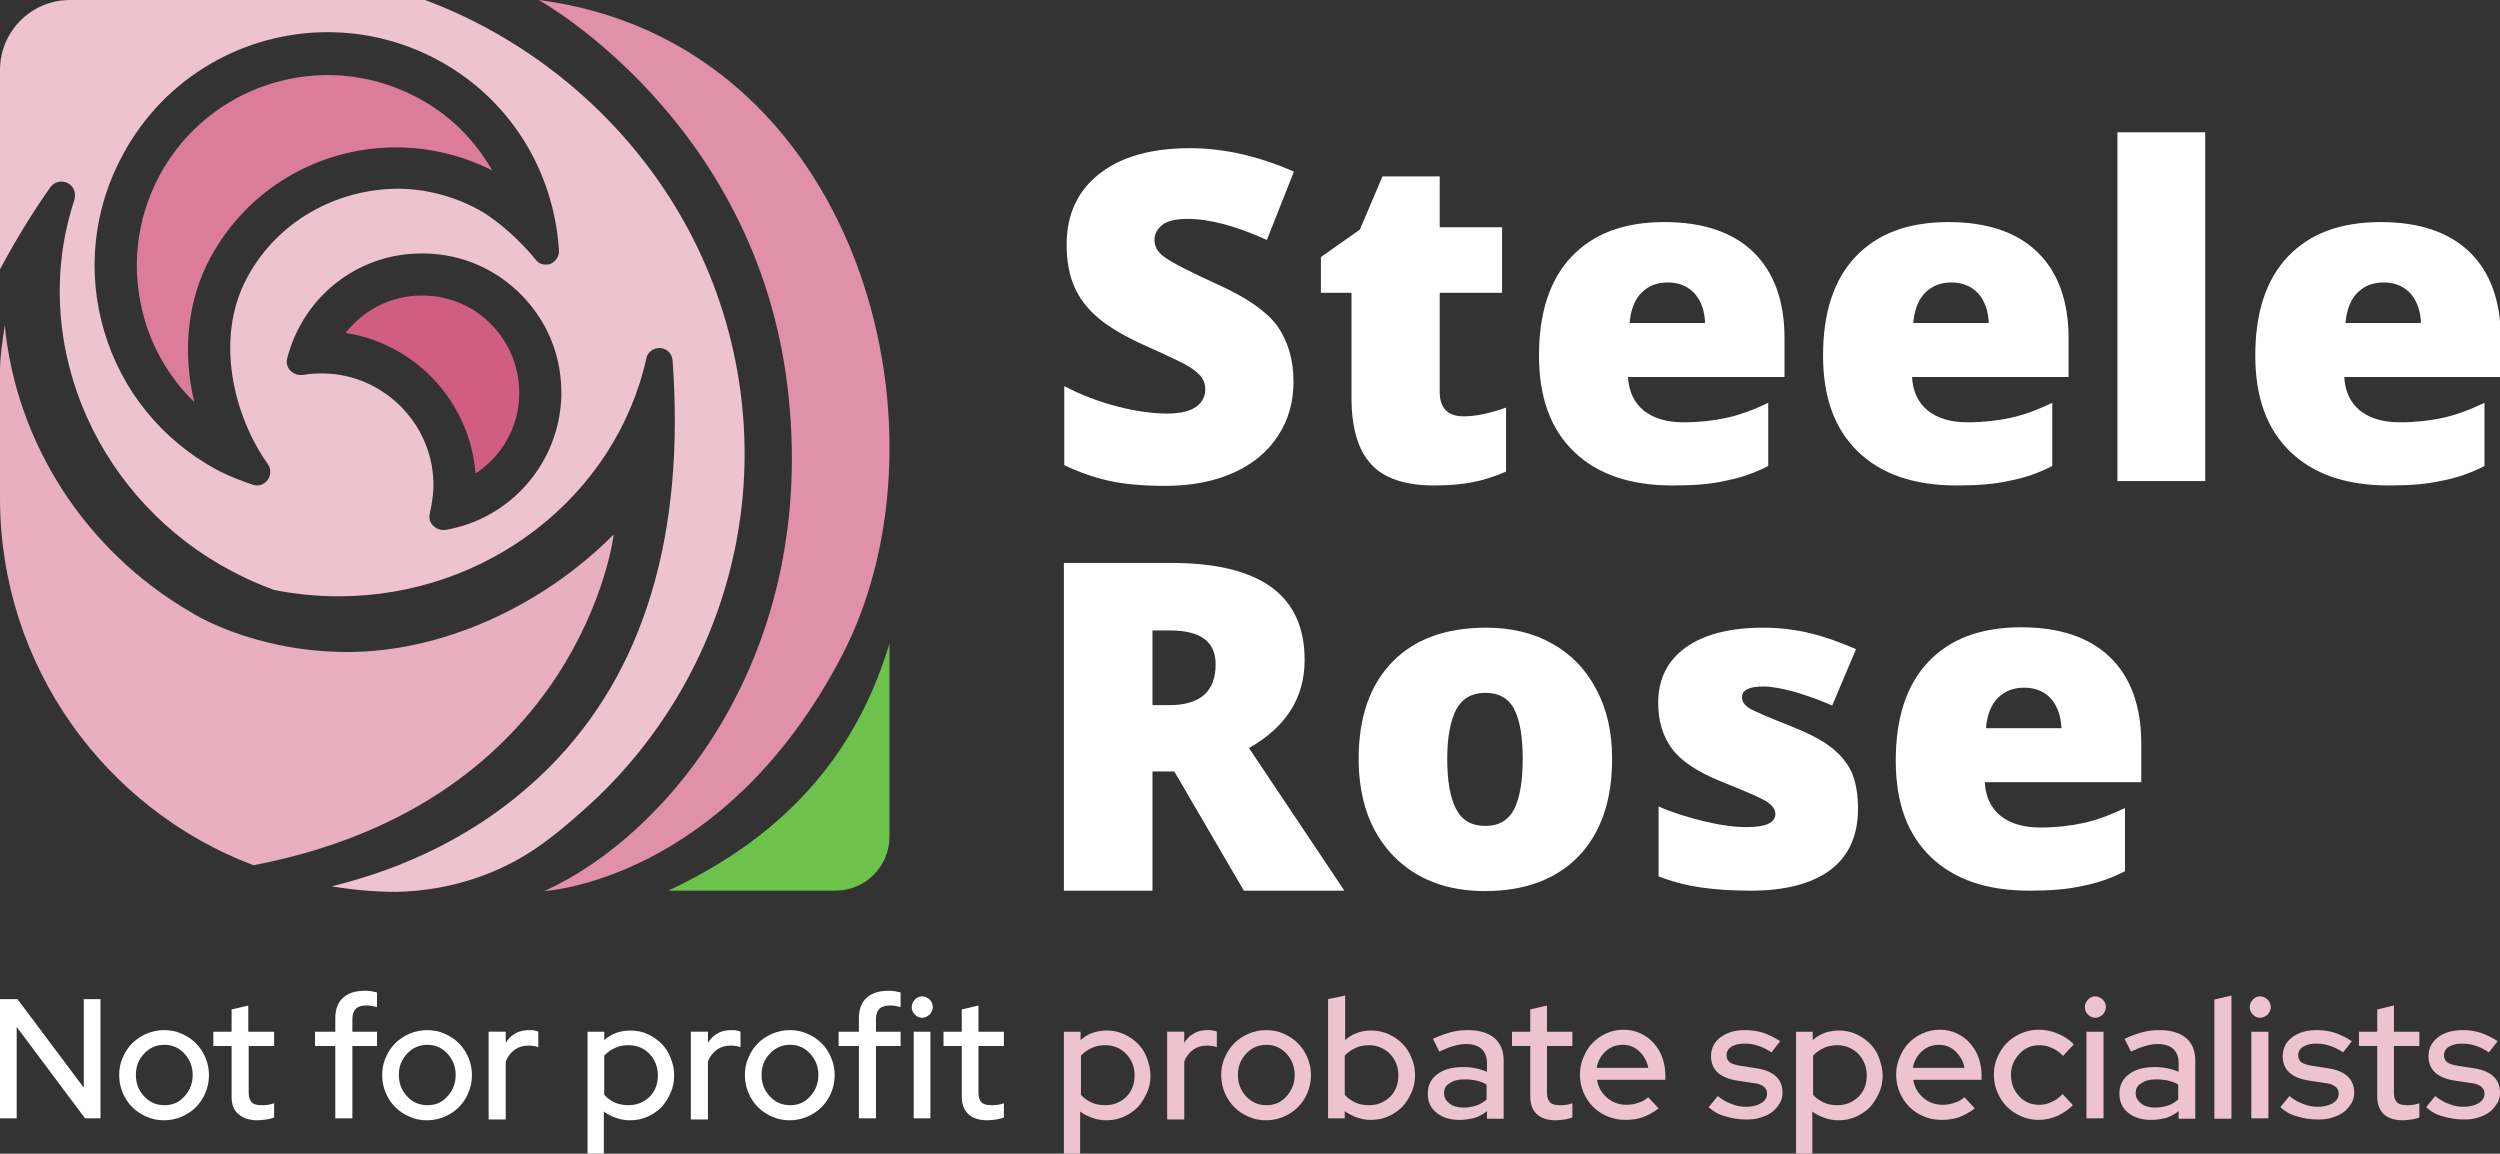 <?xml version="1.0" encoding="UTF-8"?> <!-- Generator: Adobe Illustrator 24.1.0, SVG Export Plug-In . SVG Version: 6.00 Build 0) --> <svg xmlns="http://www.w3.org/2000/svg" xmlns:xlink="http://www.w3.org/1999/xlink" version="1.1" id="Layer_1" x="0px" y="0px" viewBox="0 0 629.3 290.4" style="enable-background:new 0 0 629.3 290.4;" xml:space="preserve"><rect x="0" y="0" width="629.3" height="290.4" fill="#333333" stroke="none"/> <style type="text/css"> .st0{fill:#FFFFFF;} .st1{fill:#EEC3D0;} .st2{fill:#E8AFC1;} .st3{fill:#6CC24A;} .st4{fill:#DA7C9A;} .st5{fill:#D15E82;} .st6{fill:#E090A9;} </style> <g> <g> <g> <path class="st0" d="M325.6,96.1c0,5.1-1.3,9.7-3.9,13.6c-2.6,4-6.3,7.1-11.2,9.3c-4.9,2.2-10.6,3.3-17.2,3.3 c-5.5,0-10.1-0.4-13.8-1.2c-3.7-0.8-7.6-2.1-11.6-4V97.2c4.2,2.2,8.7,3.9,13.3,5.1c4.6,1.2,8.8,1.8,12.6,1.8 c3.3,0,5.7-0.6,7.3-1.7c1.5-1.1,2.3-2.6,2.3-4.4c0-1.1-0.3-2.1-0.9-3c-0.6-0.8-1.6-1.7-3-2.6c-1.4-0.9-5-2.6-11-5.3 c-5.4-2.4-9.4-4.8-12.1-7.1c-2.7-2.3-4.7-4.9-6-7.9c-1.3-3-1.9-6.5-1.9-10.6c0-7.6,2.8-13.5,8.3-17.8c5.5-4.3,13.1-6.4,22.8-6.4 c8.5,0,17.2,2,26.1,5.9l-6.8,17.2c-7.7-3.5-14.4-5.3-20-5.3c-2.9,0-5,0.5-6.3,1.5c-1.3,1-2,2.3-2,3.8c0,1.6,0.8,3.1,2.5,4.3 c1.7,1.3,6.2,3.6,13.6,7c7.1,3.2,12,6.6,14.8,10.3C324.2,85.9,325.6,90.5,325.6,96.1z"></path> <path class="st0" d="M368.4,104.8c3,0,6.5-0.7,10.7-2.2v16.1c-3,1.3-5.8,2.2-8.5,2.7c-2.7,0.5-5.8,0.8-9.5,0.8 c-7.4,0-12.8-1.8-16-5.4c-3.3-3.6-4.9-9.2-4.9-16.7V73.7h-7.7v-9l9.8-6.9l5.7-13.4h14.4v12.8h15.7v16.5h-15.7v24.9 C362.4,102.7,364.4,104.8,368.4,104.8z"></path> <path class="st0" d="M421,122.2c-10.6,0-18.9-2.8-24.8-8.5c-5.9-5.7-8.8-13.7-8.8-24.2c0-10.8,2.7-19.1,8.2-24.9 c5.5-5.8,13.2-8.7,23.4-8.7c9.6,0,17.1,2.5,22.3,7.5c5.2,5,7.9,12.3,7.9,21.7v9.8h-39.4c0.2,3.6,1.5,6.4,3.9,8.4 c2.5,2,5.8,3,10.1,3c3.9,0,7.4-0.4,10.7-1.1c3.3-0.7,6.8-2,10.6-3.8v15.9c-3.5,1.8-7,3-10.7,3.7 C430.6,121.9,426.2,122.2,421,122.2z M419.8,71.1c-2.6,0-4.8,0.8-6.5,2.5c-1.7,1.6-2.8,4.2-3.1,7.7h19c-0.1-3.1-1-5.5-2.6-7.4 C424.8,72,422.6,71.1,419.8,71.1z"></path> <path class="st0" d="M492.5,122.2c-10.6,0-18.9-2.8-24.8-8.5c-5.9-5.7-8.8-13.7-8.8-24.2c0-10.8,2.7-19.1,8.2-24.9 c5.5-5.8,13.2-8.7,23.4-8.7c9.6,0,17.1,2.5,22.3,7.5c5.2,5,7.9,12.3,7.9,21.7v9.8h-39.4c0.2,3.6,1.5,6.4,3.9,8.4 c2.5,2,5.8,3,10.1,3c3.9,0,7.4-0.4,10.7-1.1c3.3-0.7,6.8-2,10.6-3.8v15.9c-3.5,1.8-7,3-10.7,3.7 C502,121.9,497.6,122.2,492.5,122.2z M491.2,71.1c-2.6,0-4.8,0.8-6.5,2.5c-1.7,1.6-2.8,4.2-3.1,7.7h19c-0.1-3.1-1-5.5-2.6-7.4 C496.2,72,494,71.1,491.2,71.1z"></path> <path class="st0" d="M555.1,121.1H533V33.3h22.1V121.1z"></path> <path class="st0" d="M601.3,122.2c-10.6,0-18.9-2.8-24.8-8.5c-5.9-5.7-8.8-13.7-8.8-24.2c0-10.8,2.7-19.1,8.2-24.9 c5.5-5.8,13.2-8.7,23.4-8.7c9.6,0,17.1,2.5,22.3,7.5c5.2,5,7.9,12.3,7.9,21.7v9.8h-39.4c0.2,3.6,1.5,6.4,3.9,8.4 c2.5,2,5.8,3,10.1,3c3.9,0,7.4-0.4,10.7-1.1c3.3-0.7,6.8-2,10.6-3.8v15.9c-3.5,1.8-7,3-10.7,3.7 C610.8,121.9,606.4,122.2,601.3,122.2z M600,71.1c-2.6,0-4.8,0.8-6.5,2.5c-1.7,1.6-2.8,4.2-3.1,7.7h19c-0.1-3.1-1-5.5-2.6-7.4 C605,72,602.8,71.1,600,71.1z"></path> <path class="st0" d="M290.1,194.2v30h-22.3v-82.5h27c22.4,0,33.6,8.1,33.6,24.4c0,9.6-4.7,16.9-14,22.2l24,35.9h-25.3l-17.5-30 H290.1z M290.1,177.5h4.2c7.8,0,11.7-3.4,11.7-10.3c0-5.7-3.8-8.5-11.5-8.5h-4.4V177.5z"></path> <path class="st0" d="M405.8,191c0,10.5-2.8,18.6-8.4,24.5c-5.6,5.8-13.5,8.8-23.6,8.8c-9.7,0-17.4-3-23.2-9 c-5.7-6-8.6-14.1-8.6-24.3c0-10.4,2.8-18.5,8.4-24.3c5.6-5.8,13.5-8.7,23.7-8.7c6.3,0,11.8,1.3,16.6,4c4.8,2.7,8.5,6.5,11.1,11.5 C404.5,178.5,405.8,184.3,405.8,191z M364.3,191c0,5.5,0.7,9.7,2.2,12.6c1.5,2.9,3.9,4.3,7.4,4.3c3.4,0,5.8-1.4,7.3-4.3 c1.4-2.9,2.1-7.1,2.1-12.6c0-5.5-0.7-9.6-2.1-12.4c-1.4-2.8-3.9-4.2-7.3-4.2c-3.4,0-5.8,1.4-7.3,4.1 C365.1,181.4,364.3,185.5,364.3,191z"></path> <path class="st0" d="M467.7,203.5c0,6.8-2.3,12-7,15.5c-4.7,3.5-11.4,5.2-20.1,5.2c-4.7,0-8.9-0.3-12.4-0.8 c-3.5-0.5-7.1-1.4-10.7-2.8V203c3.4,1.5,7.2,2.7,11.3,3.7c4.1,1,7.7,1.5,10.9,1.5c4.8,0,7.2-1.1,7.2-3.3c0-1.1-0.7-2.1-2-3 c-1.3-0.9-5.2-2.6-11.7-5.2c-5.9-2.4-10-5.1-12.3-8.2c-2.3-3.1-3.5-6.9-3.5-11.6c0-5.9,2.3-10.6,6.9-13.9c4.6-3.3,11.1-5,19.5-5 c4.2,0,8.2,0.5,11.9,1.4c3.7,0.9,7.6,2.3,11.5,4l-6,14.2c-2.9-1.3-6-2.4-9.3-3.4c-3.3-0.9-5.9-1.4-8-1.4c-3.6,0-5.4,0.9-5.4,2.7 c0,1.1,0.6,2,1.9,2.8c1.3,0.8,4.9,2.3,10.9,4.7c4.5,1.8,7.8,3.6,10,5.4c2.2,1.8,3.8,3.8,4.9,6.2 C467.2,197.1,467.7,200.1,467.7,203.5z"></path> <path class="st0" d="M510.8,224.2c-10.6,0-18.9-2.8-24.8-8.5c-5.9-5.7-8.8-13.7-8.8-24.2c0-10.8,2.7-19.1,8.2-24.9 c5.5-5.8,13.2-8.7,23.4-8.7c9.6,0,17.1,2.5,22.3,7.5c5.2,5,7.9,12.3,7.9,21.7v9.8h-39.4c0.2,3.6,1.5,6.4,3.9,8.4 c2.5,2,5.8,3,10.1,3c3.9,0,7.4-0.4,10.7-1.1c3.3-0.7,6.8-2,10.6-3.8v15.9c-3.5,1.8-7,3-10.7,3.7 C520.3,223.9,515.9,224.2,510.8,224.2z M509.5,173.1c-2.6,0-4.8,0.8-6.5,2.5c-1.7,1.6-2.8,4.2-3.1,7.7h19c-0.1-3.1-1-5.5-2.6-7.4 C514.6,174,512.3,173.1,509.5,173.1z"></path> </g> <g> <path class="st0" d="M0,251.5h4.4l16.7,22.3v-22.3h4.2v30h-3.9l-17.2-23v23H0V251.5z"></path> <path class="st0" d="M30,270.6c0-1.6,0.3-3.1,0.9-4.4c0.6-1.4,1.4-2.6,2.4-3.6c1-1,2.2-1.8,3.6-2.4c1.4-0.6,2.9-0.9,4.4-0.9 c1.6,0,3.1,0.3,4.4,0.9c1.4,0.6,2.6,1.4,3.6,2.4c1,1,1.8,2.2,2.4,3.6c0.6,1.4,0.9,2.9,0.9,4.4c0,1.6-0.3,3.1-0.9,4.5 c-0.6,1.4-1.4,2.6-2.4,3.6c-1,1-2.2,1.8-3.6,2.4c-1.4,0.6-2.9,0.9-4.4,0.9c-1.6,0-3.1-0.3-4.4-0.9c-1.4-0.6-2.6-1.4-3.6-2.4 c-1-1-1.8-2.2-2.4-3.6C30.3,273.7,30,272.2,30,270.6z M41.4,278.2c2,0,3.7-0.7,5-2.2c1.4-1.5,2.1-3.3,2.1-5.4 c0-2.1-0.7-3.9-2.1-5.4c-1.4-1.5-3.1-2.2-5-2.2c-2,0-3.7,0.7-5.1,2.2c-1.4,1.5-2.1,3.2-2.1,5.4c0,2.1,0.7,3.9,2.1,5.4 S39.4,278.2,41.4,278.2z"></path> <path class="st0" d="M58.3,276.1v-12.8h-4.6v-3.6h4.6v-5.6l4.2-1v6.6H69v3.6h-6.4v11.8c0,1.1,0.3,1.9,0.8,2.4 c0.5,0.5,1.3,0.7,2.5,0.7c0.6,0,1.1,0,1.6-0.1c0.5-0.1,1-0.2,1.5-0.4v3.6c-0.6,0.2-1.2,0.4-2,0.5c-0.8,0.1-1.5,0.2-2.1,0.2 c-2.1,0-3.7-0.5-4.8-1.5C58.8,279.5,58.3,278,58.3,276.1z"></path> <path class="st0" d="M79.3,259.7h5.1v-3.3c0-2.3,0.6-4,1.9-5.2c1.3-1.2,3.1-1.8,5.5-1.8c0.6,0,1.1,0,1.6,0.1 c0.5,0.1,1,0.2,1.5,0.3v3.7c-0.5-0.1-1-0.2-1.4-0.3c-0.4-0.1-0.8-0.1-1.3-0.1c-1.2,0-2.1,0.3-2.6,0.8c-0.6,0.6-0.9,1.4-0.9,2.6 v3.2h6.2v3.6h-6.2v18.2h-4.3v-18.2h-5.1V259.7z"></path> <path class="st0" d="M96.2,270.6c0-1.6,0.3-3.1,0.9-4.4c0.6-1.4,1.4-2.6,2.4-3.6c1-1,2.2-1.8,3.6-2.4c1.4-0.6,2.9-0.9,4.4-0.9 c1.6,0,3.1,0.3,4.4,0.9c1.4,0.6,2.6,1.4,3.6,2.4c1,1,1.8,2.2,2.4,3.6c0.6,1.4,0.9,2.9,0.9,4.4c0,1.6-0.3,3.1-0.9,4.5 c-0.6,1.4-1.4,2.6-2.4,3.6c-1,1-2.2,1.8-3.6,2.4c-1.4,0.6-2.9,0.9-4.4,0.9c-1.6,0-3.1-0.3-4.4-0.9c-1.4-0.6-2.6-1.4-3.6-2.4 c-1-1-1.8-2.2-2.4-3.6C96.5,273.7,96.2,272.2,96.2,270.6z M107.6,278.2c2,0,3.7-0.7,5-2.2c1.4-1.5,2.1-3.3,2.1-5.4 c0-2.1-0.7-3.9-2.1-5.4c-1.4-1.5-3.1-2.2-5-2.2c-2,0-3.7,0.7-5.1,2.2c-1.4,1.5-2.1,3.2-2.1,5.4c0,2.1,0.7,3.9,2.1,5.4 S105.6,278.2,107.6,278.2z"></path> <path class="st0" d="M123,281.5v-21.8h4.3v2.8c0.7-1.1,1.5-1.9,2.5-2.4c1-0.6,2.2-0.8,3.5-0.8c0.5,0,0.9,0,1.2,0.1 c0.3,0.1,0.7,0.1,1,0.3v3.9c-0.4-0.1-0.8-0.3-1.2-0.3c-0.4-0.1-0.9-0.1-1.3-0.1c-1.3,0-2.4,0.3-3.4,1c-1,0.7-1.8,1.7-2.3,3v14.6 H123z"></path> <path class="st0" d="M147.9,290.4v-30.7h4.2v2.1c0.9-0.8,1.9-1.4,3-1.8c1.1-0.4,2.4-0.6,3.6-0.6c1.5,0,3,0.3,4.3,0.9 c1.3,0.6,2.5,1.4,3.5,2.4s1.8,2.2,2.3,3.6c0.6,1.4,0.9,2.8,0.9,4.4c0,1.6-0.3,3.1-0.9,4.4c-0.6,1.4-1.4,2.6-2.3,3.6 c-1,1-2.2,1.8-3.5,2.4c-1.4,0.6-2.8,0.9-4.4,0.9c-1.2,0-2.4-0.2-3.5-0.6c-1.1-0.4-2.2-0.9-3.1-1.6v10.7H147.9z M158.2,263.1 c-1.2,0-2.4,0.2-3.4,0.7c-1.1,0.5-1.9,1.1-2.7,1.9v9.9c0.7,0.8,1.6,1.4,2.6,1.9c1.1,0.5,2.2,0.7,3.5,0.7c2.1,0,3.8-0.7,5.3-2.1 c1.4-1.4,2.1-3.2,2.1-5.4c0-2.1-0.7-3.9-2.1-5.4C162.1,263.8,160.3,263.1,158.2,263.1z"></path> <path class="st0" d="M173.9,281.5v-21.8h4.3v2.8c0.7-1.1,1.5-1.9,2.5-2.4c1-0.6,2.2-0.8,3.5-0.8c0.5,0,0.9,0,1.2,0.1 c0.3,0.1,0.7,0.1,1,0.3v3.9c-0.4-0.1-0.8-0.3-1.2-0.3c-0.4-0.1-0.9-0.1-1.3-0.1c-1.3,0-2.4,0.3-3.4,1s-1.8,1.7-2.3,3v14.6H173.9z "></path> <path class="st0" d="M187.5,270.6c0-1.6,0.3-3.1,0.9-4.4c0.6-1.4,1.4-2.6,2.4-3.6c1-1,2.2-1.8,3.6-2.4c1.4-0.6,2.9-0.9,4.4-0.9 c1.6,0,3.1,0.3,4.4,0.9c1.4,0.6,2.6,1.4,3.6,2.4c1,1,1.8,2.2,2.4,3.6c0.6,1.4,0.9,2.9,0.9,4.4c0,1.6-0.3,3.1-0.9,4.5 c-0.6,1.4-1.4,2.6-2.4,3.6c-1,1-2.2,1.8-3.6,2.4c-1.4,0.6-2.9,0.9-4.4,0.9c-1.6,0-3.1-0.3-4.4-0.9c-1.4-0.6-2.6-1.4-3.6-2.4 c-1-1-1.8-2.2-2.4-3.6C187.8,273.7,187.5,272.2,187.5,270.6z M198.9,278.2c2,0,3.7-0.7,5-2.2c1.4-1.5,2.1-3.3,2.1-5.4 c0-2.1-0.7-3.9-2.1-5.4c-1.4-1.5-3.1-2.2-5-2.2c-2,0-3.7,0.7-5.1,2.2c-1.4,1.5-2.1,3.2-2.1,5.4c0,2.1,0.7,3.9,2.1,5.4 S196.9,278.2,198.9,278.2z"></path> <path class="st0" d="M211.1,259.7h5.1v-3.3c0-2.3,0.6-4,1.9-5.2c1.3-1.2,3.1-1.8,5.5-1.8c0.6,0,1.1,0,1.6,0.1 c0.5,0.1,1,0.2,1.5,0.3v3.7c-0.5-0.1-1-0.2-1.4-0.3c-0.4-0.1-0.8-0.1-1.3-0.1c-1.2,0-2.1,0.3-2.6,0.8c-0.6,0.6-0.9,1.4-0.9,2.6 v3.2h6.2v3.6h-6.2v18.2h-4.3v-18.2h-5.1V259.7z"></path> <path class="st0" d="M232.1,256.2c-0.7,0-1.3-0.3-1.8-0.8c-0.5-0.5-0.8-1.1-0.8-1.9s0.3-1.3,0.8-1.9c0.5-0.5,1.1-0.8,1.8-0.8 s1.3,0.3,1.9,0.8c0.5,0.5,0.8,1.2,0.8,1.9s-0.3,1.3-0.8,1.9C233.4,255.9,232.8,256.2,232.1,256.2z M234.2,259.7v21.8H230v-21.8 H234.2z"></path> <path class="st0" d="M242.1,276.1v-12.8h-4.6v-3.6h4.6v-5.6l4.2-1v6.6h6.4v3.6h-6.4v11.8c0,1.1,0.3,1.9,0.8,2.4 c0.5,0.5,1.3,0.7,2.5,0.7c0.6,0,1.1,0,1.6-0.1c0.5-0.1,1-0.2,1.5-0.4v3.6c-0.6,0.2-1.2,0.4-2,0.5c-0.8,0.1-1.5,0.2-2.1,0.2 c-2.1,0-3.7-0.5-4.8-1.5C242.7,279.5,242.1,278,242.1,276.1z"></path> <path class="st1" d="M267.8,290.4v-30.7h4.2v2.1c0.9-0.8,1.9-1.4,3-1.8c1.1-0.4,2.4-0.6,3.6-0.6c1.5,0,3,0.3,4.3,0.9 c1.3,0.6,2.5,1.4,3.5,2.4c1,1,1.8,2.2,2.3,3.6s0.9,2.8,0.9,4.4c0,1.6-0.3,3.1-0.9,4.4s-1.4,2.6-2.3,3.6c-1,1-2.2,1.8-3.5,2.4 c-1.4,0.6-2.8,0.9-4.4,0.9c-1.2,0-2.4-0.2-3.5-0.6c-1.1-0.4-2.2-0.9-3.1-1.6v10.7H267.8z M278.2,263.1c-1.2,0-2.4,0.2-3.4,0.7 c-1.1,0.5-1.9,1.1-2.7,1.9v9.9c0.7,0.8,1.6,1.4,2.6,1.9c1.1,0.5,2.2,0.7,3.5,0.7c2.1,0,3.8-0.7,5.3-2.1c1.4-1.4,2.1-3.2,2.1-5.4 c0-2.1-0.7-3.9-2.1-5.4C282,263.8,280.3,263.1,278.2,263.1z"></path> <path class="st1" d="M293.8,281.5v-21.8h4.3v2.8c0.7-1.1,1.5-1.9,2.5-2.4c1-0.6,2.2-0.8,3.5-0.8c0.5,0,0.9,0,1.2,0.1 c0.3,0.1,0.7,0.1,1,0.3v3.9c-0.4-0.1-0.8-0.3-1.2-0.3c-0.4-0.1-0.9-0.1-1.3-0.1c-1.3,0-2.4,0.3-3.4,1s-1.8,1.7-2.3,3v14.6H293.8z "></path> <path class="st1" d="M307.4,270.6c0-1.6,0.3-3.1,0.9-4.4c0.6-1.4,1.4-2.6,2.4-3.6c1-1,2.2-1.8,3.6-2.4c1.4-0.6,2.9-0.9,4.4-0.9 c1.6,0,3.1,0.3,4.4,0.9c1.4,0.6,2.6,1.4,3.6,2.4c1,1,1.8,2.2,2.4,3.6c0.6,1.4,0.9,2.9,0.9,4.4c0,1.6-0.3,3.1-0.9,4.5 c-0.6,1.4-1.4,2.6-2.4,3.6c-1,1-2.2,1.8-3.6,2.4c-1.4,0.6-2.9,0.9-4.4,0.9c-1.6,0-3.1-0.3-4.4-0.9c-1.4-0.6-2.6-1.4-3.6-2.4 c-1-1-1.8-2.2-2.4-3.6C307.7,273.7,307.4,272.2,307.4,270.6z M318.8,278.2c2,0,3.7-0.7,5-2.2c1.4-1.5,2.1-3.3,2.1-5.4 c0-2.1-0.7-3.9-2.1-5.4c-1.4-1.5-3.1-2.2-5-2.2c-2,0-3.7,0.7-5.1,2.2c-1.4,1.5-2.1,3.2-2.1,5.4c0,2.1,0.7,3.9,2.1,5.4 S316.8,278.2,318.8,278.2z"></path> <path class="st1" d="M356.2,270.6c0,1.6-0.3,3.1-0.9,4.4c-0.6,1.4-1.4,2.6-2.3,3.6c-1,1-2.2,1.8-3.5,2.4 c-1.4,0.6-2.8,0.9-4.4,0.9c-1.2,0-2.4-0.2-3.5-0.6c-1.1-0.4-2.1-0.9-3.1-1.6v1.8h-4.2v-30l4.3-0.9v11.2c0.9-0.8,1.9-1.4,3-1.8 c1.1-0.4,2.3-0.6,3.6-0.6c1.5,0,3,0.3,4.3,0.9c1.3,0.6,2.5,1.4,3.5,2.4c1,1,1.8,2.2,2.3,3.6C355.9,267.6,356.2,269,356.2,270.6z M344.6,263.1c-1.2,0-2.4,0.2-3.4,0.7c-1.1,0.5-1.9,1.1-2.7,1.9v9.9c0.7,0.8,1.6,1.4,2.6,1.9c1.1,0.5,2.2,0.7,3.5,0.7 c2.1,0,3.8-0.7,5.3-2.1c1.4-1.4,2.1-3.2,2.1-5.4c0-2.1-0.7-3.9-2.1-5.4C348.4,263.8,346.6,263.1,344.6,263.1z"></path> <path class="st1" d="M367.4,281.9c-2.4,0-4.3-0.6-5.8-1.8c-1.5-1.2-2.2-2.8-2.2-4.8c0-2.1,0.8-3.7,2.4-4.9 c1.6-1.2,3.7-1.8,6.5-1.8c1.1,0,2.1,0.1,3.1,0.3c1,0.2,2,0.5,2.9,0.9v-2.3c0-1.5-0.5-2.7-1.4-3.5c-0.9-0.8-2.2-1.2-3.9-1.2 c-1,0-2,0.2-3.1,0.5c-1.1,0.3-2.3,0.8-3.6,1.4l-1.6-3.2c1.6-0.8,3.2-1.3,4.6-1.7c1.5-0.4,2.9-0.5,4.3-0.5c2.8,0,5,0.7,6.6,2 c1.6,1.4,2.3,3.3,2.3,5.8v14.5h-4.2v-1.9c-1,0.8-2,1.3-3.1,1.7C369.9,281.7,368.7,281.9,367.4,281.9z M363.5,275.2 c0,1.1,0.5,1.9,1.4,2.6c0.9,0.7,2.1,1,3.5,1c1.1,0,2.2-0.2,3.2-0.5c1-0.3,1.8-0.9,2.6-1.5v-3.8c-0.8-0.5-1.7-0.8-2.6-1 c-0.9-0.2-1.9-0.3-3-0.3c-1.5,0-2.8,0.3-3.7,1C363.9,273.2,363.5,274.1,363.5,275.2z"></path> <path class="st1" d="M385.2,276.1v-12.8h-4.6v-3.6h4.6v-5.6l4.2-1v6.6h6.4v3.6h-6.4v11.8c0,1.1,0.3,1.9,0.8,2.4 c0.5,0.5,1.3,0.7,2.5,0.7c0.6,0,1.1,0,1.6-0.1c0.5-0.1,1-0.2,1.5-0.4v3.6c-0.6,0.2-1.2,0.4-2,0.5c-0.8,0.1-1.5,0.2-2.1,0.2 c-2.1,0-3.7-0.5-4.8-1.5C385.8,279.5,385.2,278,385.2,276.1z"></path> <path class="st1" d="M417.5,279c-1.3,1-2.6,1.7-3.9,2.2c-1.4,0.5-2.9,0.7-4.5,0.7c-1.6,0-3.1-0.3-4.5-0.9 c-1.4-0.6-2.6-1.4-3.6-2.4c-1-1-1.8-2.2-2.4-3.6c-0.6-1.4-0.9-2.9-0.9-4.5c0-1.6,0.3-3,0.9-4.4c0.6-1.4,1.3-2.6,2.3-3.6 c1-1,2.1-1.8,3.5-2.4c1.3-0.6,2.8-0.9,4.3-0.9c1.5,0,2.9,0.3,4.2,0.9c1.3,0.6,2.4,1.4,3.3,2.4c0.9,1,1.7,2.2,2.2,3.6 c0.5,1.4,0.8,2.9,0.8,4.5v1.2h-17.2c0.3,1.8,1.1,3.3,2.5,4.5c1.4,1.2,3,1.8,4.9,1.8c1.1,0,2.1-0.2,3-0.5c1-0.3,1.8-0.8,2.5-1.4 L417.5,279z M408.5,263c-1.6,0-3.1,0.5-4.3,1.6c-1.2,1.1-2,2.5-2.3,4.2h13c-0.3-1.7-1.1-3-2.3-4.2 C411.4,263.5,410.1,263,408.5,263z"></path> <path class="st1" d="M430.1,278.7l2.3-2.8c1.1,0.9,2.3,1.6,3.5,2c1.2,0.5,2.4,0.7,3.6,0.7c1.5,0,2.8-0.3,3.8-0.9 c1-0.6,1.5-1.4,1.5-2.4c0-0.8-0.3-1.4-0.9-1.8c-0.6-0.5-1.5-0.8-2.7-0.9l-3.9-0.6c-2.1-0.3-3.8-1-4.9-2c-1.1-1-1.7-2.4-1.7-4.1 c0-2,0.8-3.6,2.4-4.8c1.6-1.2,3.6-1.8,6.2-1.8c1.6,0,3.1,0.2,4.6,0.7c1.4,0.5,2.9,1.2,4.2,2.1l-2.2,2.8c-1.2-0.8-2.4-1.4-3.5-1.7 c-1.1-0.4-2.3-0.5-3.4-0.5c-1.3,0-2.4,0.3-3.2,0.8c-0.8,0.5-1.2,1.3-1.2,2.1c0,0.8,0.3,1.4,0.8,1.8c0.6,0.4,1.5,0.7,2.8,0.9 l3.9,0.6c2.1,0.3,3.8,1,4.9,2c1.1,1,1.7,2.4,1.7,4.1c0,1-0.2,1.9-0.7,2.7c-0.5,0.8-1.1,1.6-1.9,2.2s-1.8,1.1-2.9,1.4 c-1.1,0.4-2.3,0.5-3.6,0.5c-1.9,0-3.7-0.3-5.3-0.8C432.7,280.6,431.3,279.8,430.1,278.7z"></path> <path class="st1" d="M452.1,290.4v-30.7h4.2v2.1c0.9-0.8,1.9-1.4,3-1.8c1.1-0.4,2.4-0.6,3.6-0.6c1.5,0,3,0.3,4.3,0.9 c1.3,0.6,2.5,1.4,3.5,2.4s1.8,2.2,2.3,3.6s0.9,2.8,0.9,4.4c0,1.6-0.3,3.1-0.9,4.4s-1.4,2.6-2.3,3.6c-1,1-2.2,1.8-3.5,2.4 c-1.4,0.6-2.8,0.9-4.4,0.9c-1.2,0-2.4-0.2-3.5-0.6c-1.1-0.4-2.2-0.9-3.1-1.6v10.7H452.1z M462.5,263.1c-1.2,0-2.4,0.2-3.4,0.7 c-1.1,0.5-1.9,1.1-2.7,1.9v9.9c0.7,0.8,1.6,1.4,2.6,1.9c1.1,0.5,2.2,0.7,3.5,0.7c2.1,0,3.8-0.7,5.3-2.1c1.4-1.4,2.1-3.2,2.1-5.4 c0-2.1-0.7-3.9-2.1-5.4C466.3,263.8,464.5,263.1,462.5,263.1z"></path> <path class="st1" d="M497.1,279c-1.3,1-2.6,1.7-3.9,2.2c-1.4,0.5-2.9,0.7-4.5,0.7c-1.6,0-3.1-0.3-4.5-0.9 c-1.4-0.6-2.6-1.4-3.6-2.4c-1-1-1.8-2.2-2.4-3.6c-0.6-1.4-0.9-2.9-0.9-4.5c0-1.6,0.3-3,0.9-4.4c0.6-1.4,1.3-2.6,2.3-3.6 c1-1,2.1-1.8,3.5-2.4c1.3-0.6,2.8-0.9,4.3-0.9c1.5,0,2.9,0.3,4.2,0.9c1.3,0.6,2.4,1.4,3.3,2.4c0.9,1,1.7,2.2,2.2,3.6 c0.5,1.4,0.8,2.9,0.8,4.5v1.2h-17.2c0.3,1.8,1.1,3.3,2.5,4.5c1.4,1.2,3,1.8,4.9,1.8c1.1,0,2.1-0.2,3-0.5c1-0.3,1.8-0.8,2.5-1.4 L497.1,279z M488.1,263c-1.6,0-3.1,0.5-4.3,1.6c-1.2,1.1-2,2.5-2.3,4.2h13c-0.3-1.7-1.1-3-2.3-4.2C491,263.5,489.7,263,488.1,263 z"></path> <path class="st1" d="M513.3,278.1c1.1,0,2.1-0.2,3.1-0.7c1-0.4,1.9-1.1,2.8-2l2.6,2.8c-1.1,1.1-2.5,2-3.9,2.7c-1.5,0.6-3,1-4.7,1 c-1.6,0-3-0.3-4.4-0.9c-1.4-0.6-2.6-1.4-3.6-2.4c-1-1-1.8-2.2-2.4-3.6c-0.6-1.4-0.9-2.9-0.9-4.5c0-1.6,0.3-3.1,0.9-4.4 c0.6-1.4,1.4-2.6,2.4-3.6c1-1,2.2-1.8,3.6-2.4c1.4-0.6,2.8-0.9,4.4-0.9c1.6,0,3.2,0.3,4.8,1c1.5,0.6,2.9,1.5,4,2.7l-2.7,2.9 c-0.8-0.9-1.8-1.6-2.8-2c-1-0.5-2.1-0.7-3.2-0.7c-2,0-3.6,0.7-5,2.2c-1.4,1.5-2.1,3.2-2.1,5.3c0,2.1,0.7,3.9,2.1,5.4 C509.6,277.4,511.3,278.1,513.3,278.1z"></path> <path class="st1" d="M527.4,256.2c-0.7,0-1.3-0.3-1.8-0.8c-0.5-0.5-0.8-1.1-0.8-1.9s0.3-1.3,0.8-1.9c0.5-0.5,1.1-0.8,1.8-0.8 c0.7,0,1.3,0.3,1.9,0.8c0.5,0.5,0.8,1.2,0.8,1.9s-0.3,1.3-0.8,1.9C528.7,255.9,528.1,256.2,527.4,256.2z M529.5,259.7v21.8h-4.3 v-21.8H529.5z"></path> <path class="st1" d="M541.5,281.9c-2.4,0-4.3-0.6-5.8-1.8c-1.5-1.2-2.2-2.8-2.2-4.8c0-2.1,0.8-3.7,2.4-4.9 c1.6-1.2,3.7-1.8,6.5-1.8c1.1,0,2.1,0.1,3.1,0.3c1,0.2,2,0.5,2.9,0.9v-2.3c0-1.5-0.5-2.7-1.4-3.5c-0.9-0.8-2.2-1.2-3.9-1.2 c-1,0-2,0.2-3.1,0.5c-1.1,0.3-2.3,0.8-3.6,1.4l-1.6-3.2c1.6-0.8,3.2-1.3,4.6-1.7c1.5-0.4,2.9-0.5,4.3-0.5c2.8,0,5,0.7,6.6,2 c1.6,1.4,2.3,3.3,2.3,5.8v14.5h-4.2v-1.9c-1,0.8-2,1.3-3.1,1.7C544,281.7,542.8,281.9,541.5,281.9z M537.6,275.2 c0,1.1,0.5,1.9,1.4,2.6s2.1,1,3.5,1c1.1,0,2.2-0.2,3.2-0.5c1-0.3,1.8-0.9,2.6-1.5v-3.8c-0.8-0.5-1.7-0.8-2.6-1 c-0.9-0.2-1.9-0.3-3-0.3c-1.5,0-2.8,0.3-3.7,1C538,273.2,537.6,274.1,537.6,275.2z"></path> <path class="st1" d="M561.7,250.6v31h-4.3v-30L561.7,250.6z"></path> <path class="st1" d="M568.9,256.2c-0.7,0-1.3-0.3-1.8-0.8c-0.5-0.5-0.8-1.1-0.8-1.9s0.3-1.3,0.8-1.9c0.5-0.5,1.1-0.8,1.8-0.8 c0.7,0,1.3,0.3,1.9,0.8c0.5,0.5,0.8,1.2,0.8,1.9s-0.3,1.3-0.8,1.9C570.2,255.9,569.6,256.2,568.9,256.2z M571,259.7v21.8h-4.3 v-21.8H571z"></path> <path class="st1" d="M574,278.7l2.3-2.8c1.1,0.9,2.3,1.6,3.5,2c1.2,0.5,2.4,0.7,3.6,0.7c1.5,0,2.8-0.3,3.8-0.9 c1-0.6,1.5-1.4,1.5-2.4c0-0.8-0.3-1.4-0.9-1.8c-0.6-0.5-1.5-0.8-2.7-0.9l-3.9-0.6c-2.1-0.3-3.8-1-4.9-2c-1.1-1-1.7-2.4-1.7-4.1 c0-2,0.8-3.6,2.4-4.8c1.6-1.2,3.6-1.8,6.2-1.8c1.6,0,3.1,0.2,4.6,0.7c1.4,0.5,2.9,1.2,4.2,2.1l-2.2,2.8c-1.2-0.8-2.4-1.4-3.5-1.7 c-1.1-0.4-2.3-0.5-3.4-0.5c-1.3,0-2.4,0.3-3.2,0.8c-0.8,0.5-1.2,1.3-1.2,2.1c0,0.8,0.3,1.4,0.8,1.8c0.6,0.4,1.5,0.7,2.8,0.9 l3.9,0.6c2.1,0.3,3.8,1,4.9,2c1.1,1,1.7,2.4,1.7,4.1c0,1-0.2,1.9-0.7,2.7c-0.5,0.8-1.1,1.6-1.9,2.2c-0.8,0.6-1.8,1.1-2.9,1.4 c-1.1,0.4-2.3,0.5-3.6,0.5c-1.9,0-3.7-0.3-5.3-0.8C576.6,280.6,575.2,279.8,574,278.7z"></path> <path class="st1" d="M598.4,276.1v-12.8h-4.6v-3.6h4.6v-5.6l4.2-1v6.6h6.4v3.6h-6.4v11.8c0,1.1,0.3,1.9,0.8,2.4 c0.5,0.5,1.3,0.7,2.5,0.7c0.6,0,1.1,0,1.6-0.1c0.5-0.1,1-0.2,1.5-0.4v3.6c-0.6,0.2-1.2,0.4-2,0.5c-0.8,0.1-1.5,0.2-2.1,0.2 c-2.1,0-3.7-0.5-4.8-1.5C599,279.5,598.4,278,598.4,276.1z"></path> <path class="st1" d="M610.7,278.7l2.3-2.8c1.1,0.9,2.3,1.6,3.5,2c1.2,0.5,2.4,0.7,3.6,0.7c1.5,0,2.8-0.3,3.8-0.9 c1-0.6,1.5-1.4,1.5-2.4c0-0.8-0.3-1.4-0.9-1.8c-0.6-0.5-1.5-0.8-2.7-0.9l-3.9-0.6c-2.1-0.3-3.8-1-4.9-2c-1.1-1-1.7-2.4-1.7-4.1 c0-2,0.8-3.6,2.4-4.8c1.6-1.2,3.6-1.8,6.2-1.8c1.6,0,3.1,0.2,4.6,0.7c1.4,0.5,2.9,1.2,4.2,2.1l-2.2,2.8c-1.2-0.8-2.4-1.4-3.5-1.7 c-1.1-0.4-2.3-0.5-3.4-0.5c-1.3,0-2.4,0.3-3.2,0.8c-0.8,0.5-1.2,1.3-1.2,2.1c0,0.8,0.3,1.4,0.8,1.8c0.6,0.4,1.5,0.7,2.8,0.9 l3.9,0.6c2.1,0.3,3.8,1,4.9,2c1.1,1,1.7,2.4,1.7,4.1c0,1-0.2,1.9-0.7,2.7c-0.5,0.8-1.1,1.6-1.9,2.2c-0.8,0.6-1.8,1.1-2.9,1.4 c-1.1,0.4-2.3,0.5-3.6,0.5c-1.9,0-3.7-0.3-5.3-0.8C613.3,280.6,611.9,279.8,610.7,278.7z"></path> </g> </g> <g> <path class="st1" d="M136.8,212.2c4.8-3.5,9.3-7.5,13.8-11.7c20.2-19.5,33-45.4,36.1-73.1c3.1-27.7-3.7-55.9-19.2-79.3 C153,26.2,131.6,9.2,107,0H17.6C7.9,0,0,7.9,0,17.6v50.2c3.8-7.1,7.9-13.9,12.7-20.7c0.7-0.9,1.7-1.4,2.8-1.4 c0.8,0,1.6,0.3,2.3,0.9c1,0.9,1.3,2.4,0.9,3.8c-11.3,34.3,4.2,72.9,36.8,91.8c4.2,2.4,8.8,4.6,13.5,6.3c5,1,10,1.5,14.8,1.6 c0.5,0,1,0,1.5,0c37.1,0,69.6-25,77.4-59.9c0.3-1.6,1.8-2.6,3.3-2.6c0.1,0,0.1,0,0.2,0c1.7,0.1,3,1.5,3.1,3.1 c3.2,44.1-7.2,78.5-31,102.4c-17.1,17.1-37.2,25.7-54.8,30c5.3,0.9,10.8,1.4,16.4,1.4C113.1,224.2,126.1,220.1,136.8,212.2z M62.3,69.7c-8.5,15.6-3.3,35.3,5.1,47.1c0.9,1.2,0.8,2.8,0,4c-0.7,0.9-1.7,1.4-2.7,1.4c-0.4,0-0.7-0.1-1.1-0.2 c-2.6-0.9-6-2.1-9.3-3.9c-13.7-7.5-23.7-19.9-28.1-34.8c-4.4-15-2.7-30.8,4.8-44.5C41.6,19.2,61.7,8.1,82.5,8.1 c9.5,0,19,2.3,27.9,7.1c17.7,9.6,29,27.5,30.3,47.8c0.1,1.5-0.8,2.8-2.1,3.4c-0.4,0.2-0.8,0.2-1.2,0.2c-1,0-2-0.4-2.6-1.3 c-3.3-4.1-9.2-9.7-14.3-12.5c-6.6-3.6-13.7-5.3-20.6-5.3C84.6,47.7,70,55.6,62.3,69.7z M112.1,133.4c-0.2,0-0.4,0-0.6,0 c-0.9,0-1.8-0.4-2.5-1.1c-0.8-0.8-1.1-2-0.8-3.1c0.5-2.2,0.8-4.3,0.9-6.4C109.5,107.3,97,94.3,81.5,94c-0.2,0-0.4,0-0.5,0 c-1.6,0-3.2,0.1-4.8,0.4c-0.2,0-0.4,0-0.6,0c-0.9,0-1.8-0.4-2.5-1.1c-0.8-0.8-1.1-2-0.8-3.1c4-15.6,17.8-26.4,33.8-26.4 c0.3,0,0.6,0,0.9,0c9.4,0.2,18.1,4,24.6,10.8c6.5,6.8,9.9,15.6,9.7,25C140.9,116.4,128.6,130.6,112.1,133.4z"></path> <g> <path class="st2" d="M63.8,217.8C26.5,203.7,0,167.6,0,125.4V93.6c0,0-0.2-2.9,1.2-11.7C4,111,21.1,138.6,48.4,154.3 c0,0,14.3,9.2,36.9,9.8c26.1,0.7,52-12.2,69.2-29.6C154.5,134.5,146.5,201.9,63.8,217.8z"></path> </g> <path class="st3" d="M168.2,224.2l42.1,0c7.5,0,13.6-6.1,13.6-13.6v-48.6C216.1,187.8,199.8,209.4,168.2,224.2z"></path> <path class="st4" d="M99.7,37.1c8.4,0,16.7,2,24.2,5.8c-4.4-7.7-10.7-14-18.6-18.2c-7-3.8-14.9-5.8-22.8-5.8 c-17.6,0-33.8,9.6-42.2,25c-6.1,11.2-7.5,24.2-3.9,36.5c2.3,7.9,6.6,15.1,12.5,20.8c-3.1-13-1.6-25.9,4.1-36.4 C62.3,47.6,80.2,37.1,99.7,37.1z"></path> <path class="st5" d="M106.1,73.9v0.5c-7.5,0-14.5,3.5-19.1,9.4c17.8,2.8,31.3,17.5,32.7,35.4c6.7-4.4,10.9-11.8,11-19.9 c0.1-6.5-2.3-12.7-6.8-17.4c-4.5-4.7-10.6-7.4-17.1-7.5c-0.3,0-0.5,0-0.7,0L106.1,73.9L106.1,73.9z"></path> <path class="st6" d="M135.6,0c0,0,54.4,30,62.6,97.1s-29.7,113-61.2,127.2c0,0,45.4-2.4,75-59.4S216,10.4,135.6,0z"></path> </g> </g> </svg> 